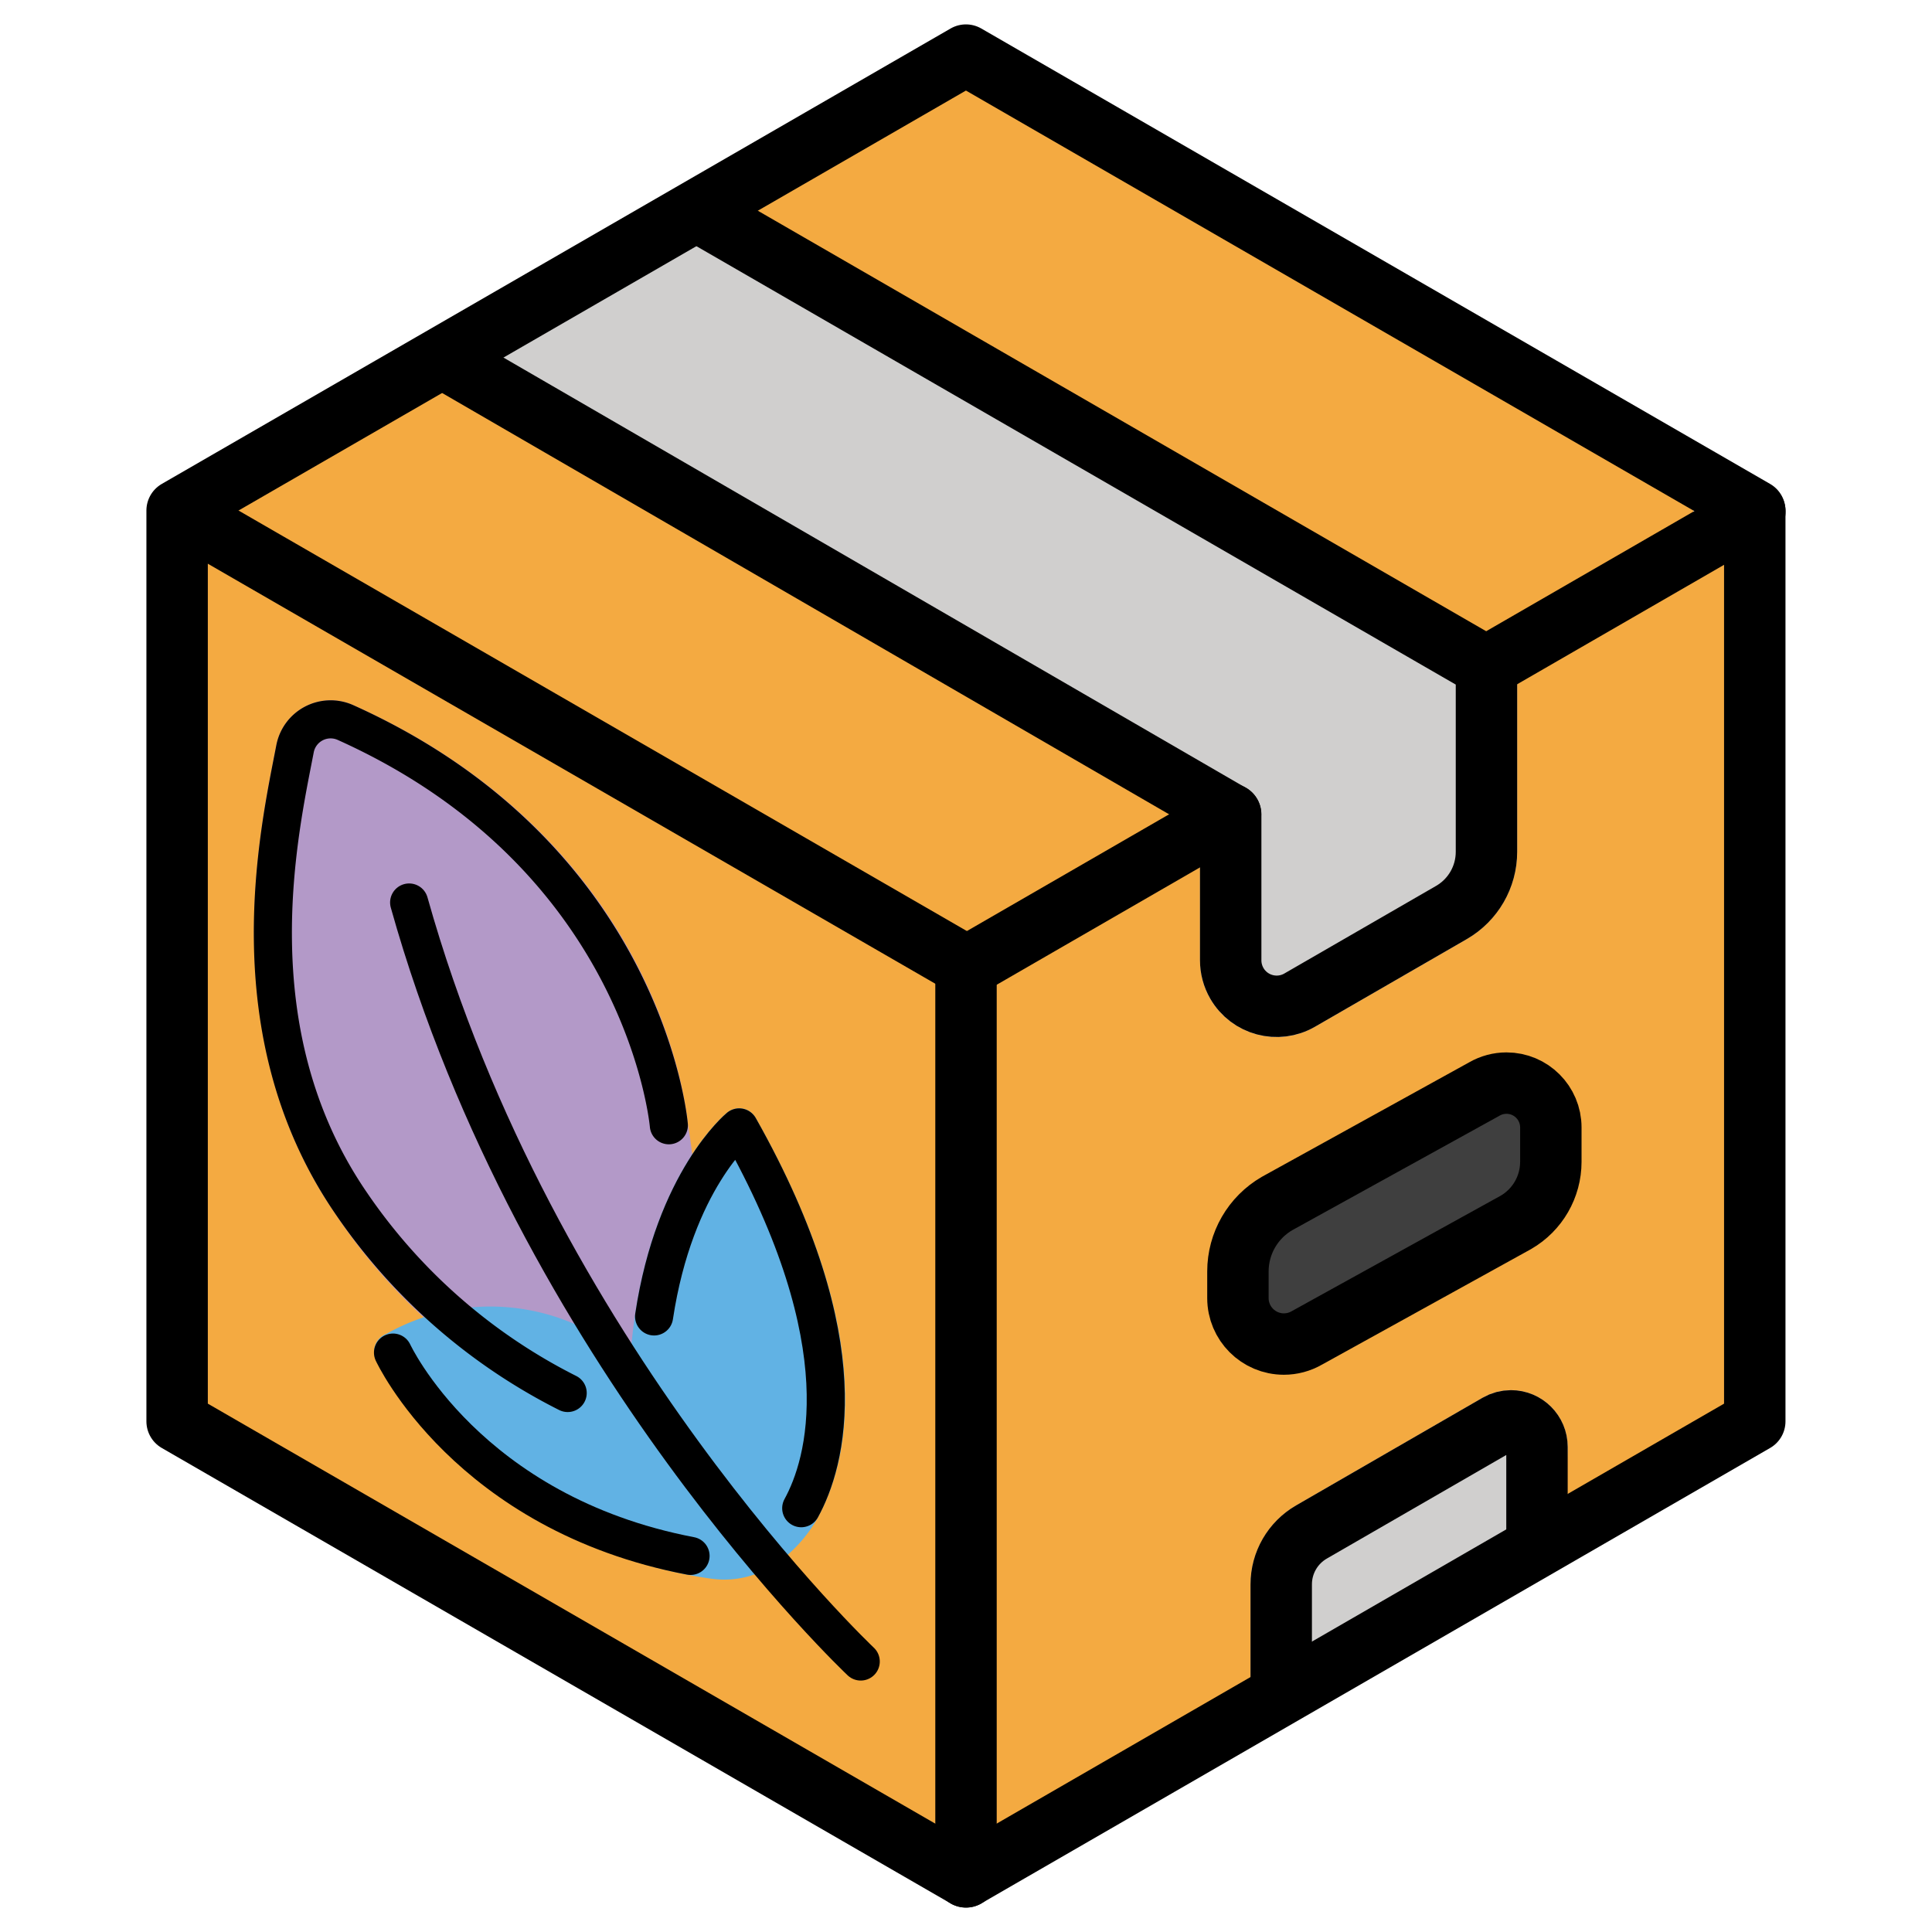 <?xml version="1.0" encoding="UTF-8" standalone="no"?>
<!-- Created with Inkscape (http://www.inkscape.org/) -->

<svg
   width="512"
   height="512"
   viewBox="0 0 135.467 135.467"
   version="1.1"
   id="svg1"
   xml:space="preserve"
   inkscape:version="1.3.1 (9b9bdc1480, 2023-11-25, custom)"
   sodipodi:docname="logo.svg"
   xmlns:inkscape="http://www.inkscape.org/namespaces/inkscape"
   xmlns:sodipodi="http://sodipodi.sourceforge.net/DTD/sodipodi-0.dtd"
   xmlns="http://www.w3.org/2000/svg"
   xmlns:svg="http://www.w3.org/2000/svg"><sodipodi:namedview
     id="namedview1"
     pagecolor="#ffffff"
     bordercolor="#000000"
     borderopacity="0.25"
     inkscape:showpageshadow="2"
     inkscape:pageopacity="0.0"
     inkscape:pagecheckerboard="0"
     inkscape:deskcolor="#d1d1d1"
     inkscape:document-units="mm"
     inkscape:zoom="1.0267829"
     inkscape:cx="494.26221"
     inkscape:cy="313.11389"
     inkscape:window-width="1920"
     inkscape:window-height="1019"
     inkscape:window-x="1680"
     inkscape:window-y="0"
     inkscape:window-maximized="1"
     inkscape:current-layer="layer1" /><defs
     id="defs1" /><g
     inkscape:label="Layer 1"
     inkscape:groupmode="layer"
     id="layer1"><g
       id="g4"
       transform="translate(-0.896,0.067)"><path
         fill="#f4aa41"
         d="m 65.939,128.306 c -0.378,0 -0.749,-0.099 -1.077,-0.288 L 16.01,99.313 C 15.343,98.928 14.933,98.217 14.933,97.448 L 14.393,38.423 c 0,-0.769 0.41,-1.48 1.077,-1.865 L 67.553,5.7 c 0.667,-0.383 1.486,-0.383 2.153,0 l 48.855,28.166 c 1.03,0.594 1.384,1.911 0.789,2.941 -0.188,0.327 -0.459,0.598 -0.785,0.787 L 68.63,67.738 68.092,126.157 c -0.003,1.187 -0.966,2.148 -2.153,2.149 z"
         id="path1-3"
         style="stroke-width:2.153" /><g
         id="g2-0-7-6-5"
         transform="matrix(1.301,0.301,-0.301,1.301,6.819,24.769)"><g
           id="color-3-9-4-4-1"><path
             fill="#b399c8"
             d="M 42.334,49.147 A 29.945,29.945 0 0 1 22.996,40.996 v 0 C 14.982,33.631 14.618,22.92 14.463,18.347 l -0.021,-0.627 a 2.904,2.904 0 0 1 3.457,-2.951 c 17.005,3.356 21.694,16.324 22.056,17.4 a 49.543,49.543 0 0 1 3.574,15.922 1,1 0 0 1 -0.967,1.052 C 42.532,49.144 42.455,49.147 42.334,49.147 Z"
             id="path1-6-3-1-3-1" /><path
             fill="#61b2e4"
             d="m 44.435,55.316 c -11.646,0 -17.376,-6.973 -17.652,-7.354 a 1,1 0 0 1 0.262,-1.424 11.103,11.103 0 0 1 12.774,-1.573 c -1.465,-9.078 1.877,-13.568 2.031,-13.77 a 0.998,0.998 0 0 1 0.75,-0.39 0.971,0.971 0 0 1 0.78,0.324 c 8.943,9.771 8.793,16.532 7.907,19.691 -0.034,0.141 -1.062,4.092 -4.771,4.406 -0.712,0.061 -1.405,0.09 -2.081,0.09 z"
             id="path2-7-6-8-0-0" /></g><g
           id="line-5-0-5-3-8"><path
             fill="none"
             stroke="#000000"
             stroke-linecap="round"
             stroke-linejoin="round"
             stroke-width="2"
             d="m 55.184,57.69 c 0,0 -20.224,-11.813 -32.086,-33.484"
             id="path3-3-6-9-0-5" /><path
             fill="none"
             stroke="#000000"
             stroke-linecap="round"
             stroke-linejoin="round"
             stroke-width="2"
             d="M 45.228,54.302 C 33.297,54.763 27.6,47.422 27.6,47.422"
             id="path4-5-2-7-9-0" /><path
             fill="none"
             stroke="#000000"
             stroke-linecap="round"
             stroke-linejoin="round"
             stroke-width="2"
             d="m 40.528,42.483 c -0.559,-7.194 2.116,-10.678 2.116,-10.678 8.835,9.653 8.406,16.162 7.681,18.747"
             id="path5-6-6-5-2-6" /><path
             fill="none"
             stroke="#000000"
             stroke-linecap="round"
             stroke-linejoin="round"
             stroke-width="2"
             d="M 37.014,47.422 A 30.15,30.15 0 0 1 23.673,40.26 C 15.601,32.841 15.606,22.019 15.441,17.683 a 1.903,1.903 0 0 1 2.264,-1.931 C 34.694,19.103 39.02,32.528 39.02,32.528"
             id="path6-2-1-3-5-4" /></g></g><polygon
         fill="#f4aa41"
         points="36,64.572 60.759,50.464 60.413,21.988 35.572,36.033 "
         id="polygon1"
         transform="matrix(2.153,0,0,2.153,-7.961,-9.845)" /><path
         fill="#d0cfce"
         d="m 87.726,71.925 c -1.673,-0.952 -2.701,-2.733 -2.689,-4.657 V 58.286 L 35.773,24.849 c 1.49,-0.983 13.388,-7.822 14.125,-8.016 L 106.2,44.827 c 0.666,0.385 1.077,1.096 1.077,1.865 v 12.971 c -0.004,2.522 -1.349,4.852 -3.531,6.117 l -10.646,6.146 c -1.66,0.97 -3.714,0.97 -5.374,0 h 8.6e-4 z"
         id="path2-6"
         style="stroke-width:2.153" /><path
         fill="#d0cfce"
         d="m 88.579,118.21 v -7.183 c 0.003,-2.284 1.222,-4.393 3.198,-5.538 l 13.076,-7.55 c 1.902,-1.098 4.335,-0.446 5.433,1.457 0.349,0.605 0.532,1.29 0.532,1.988 0,0 -0.05,3.456 -0.711,3.977 -4.394,3.465 -21.529,13.518 -21.529,12.849 z"
         id="path3-8"
         style="stroke-width:2.153" /><path
         fill="#3f3f3f"
         d="m 87.696,89.081 v 1.87 c 0,1.78 1.443,3.223 3.223,3.223 0.566,0 1.122,-0.149 1.612,-0.432 l 14.651,-8.096 c 1.519,-0.877 2.455,-2.497 2.455,-4.251 v -2.408 c 0,-1.717 -1.392,-3.11 -3.11,-3.11 -0.546,0 -1.082,0.144 -1.555,0.417 l -14.524,8.021 c -1.703,0.983 -2.752,2.8 -2.752,4.767 z"
         id="path4-0"
         style="stroke-width:2.153" /><polygon
         fill="none"
         stroke="#000000"
         stroke-linecap="round"
         stroke-linejoin="round"
         stroke-width="2"
         points="9.882,21.168 9.882,50.832 35.572,65.664 61.262,50.832 61.262,21.168 35.572,6.336 "
         id="polygon5"
         transform="matrix(2.153,0,0,2.153,-7.961,-9.845)" /><line
         x1="68.63"
         x2="68.63"
         y1="67.738"
         y2="131.536"
         fill="none"
         stroke="#000000"
         stroke-linecap="round"
         stroke-linejoin="round"
         stroke-width="4.306"
         id="line5" /><line
         x1="68.754"
         x2="13.441"
         y1="67.738"
         y2="35.803"
         fill="none"
         stroke="#000000"
         stroke-linecap="round"
         stroke-linejoin="round"
         stroke-width="4.306"
         id="line6" /><line
         x1="105.113"
         x2="123.943"
         y1="46.674"
         y2="35.803"
         fill="none"
         stroke="#000000"
         stroke-linecap="round"
         stroke-linejoin="round"
         stroke-width="4.306"
         id="line7" /><line
         x1="68.63"
         x2="87.18"
         y1="67.738"
         y2="57.028"
         fill="none"
         stroke="#000000"
         stroke-linecap="round"
         stroke-linejoin="round"
         stroke-width="4.306"
         id="line8" /><path
         fill="none"
         stroke="#000000"
         stroke-linecap="round"
         stroke-linejoin="round"
         stroke-width="4.306"
         d="m 49.923,14.821 55.2,31.87 v 12.972 c 0,1.754 -0.936,3.374 -2.455,4.251 l -10.645,6.146 c -1.541,0.89 -3.512,0.362 -4.402,-1.179 -0.283,-0.49 -0.432,-1.046 -0.432,-1.612 V 57.045 L 32.138,25.14"
         id="path8" /><path
         fill="none"
         stroke="#000000"
         stroke-linecap="round"
         stroke-linejoin="round"
         stroke-width="4.306"
         d="m 108.665,107.856 v -6.473 c 0,-1.007 -0.817,-1.824 -1.824,-1.824 -0.32,0 -0.635,0.084 -0.912,0.244 l -13.076,7.549 c -1.313,0.758 -2.122,2.158 -2.121,3.674 V 118.21"
         id="path9" /><path
         fill="none"
         stroke="#000000"
         stroke-linecap="round"
         stroke-linejoin="round"
         stroke-width="4.306"
         d="m 87.696,89.081 v 1.87 c 0,1.78 1.443,3.223 3.223,3.223 0.566,0 1.122,-0.149 1.612,-0.432 l 14.651,-8.096 c 1.519,-0.877 2.455,-2.497 2.455,-4.251 v -2.408 c 0,-1.717 -1.392,-3.11 -3.11,-3.11 -0.546,0 -1.082,0.144 -1.555,0.417 l -14.524,8.021 c -1.703,0.983 -2.752,2.8 -2.752,4.767 z"
         id="path10" /></g></g></svg>
